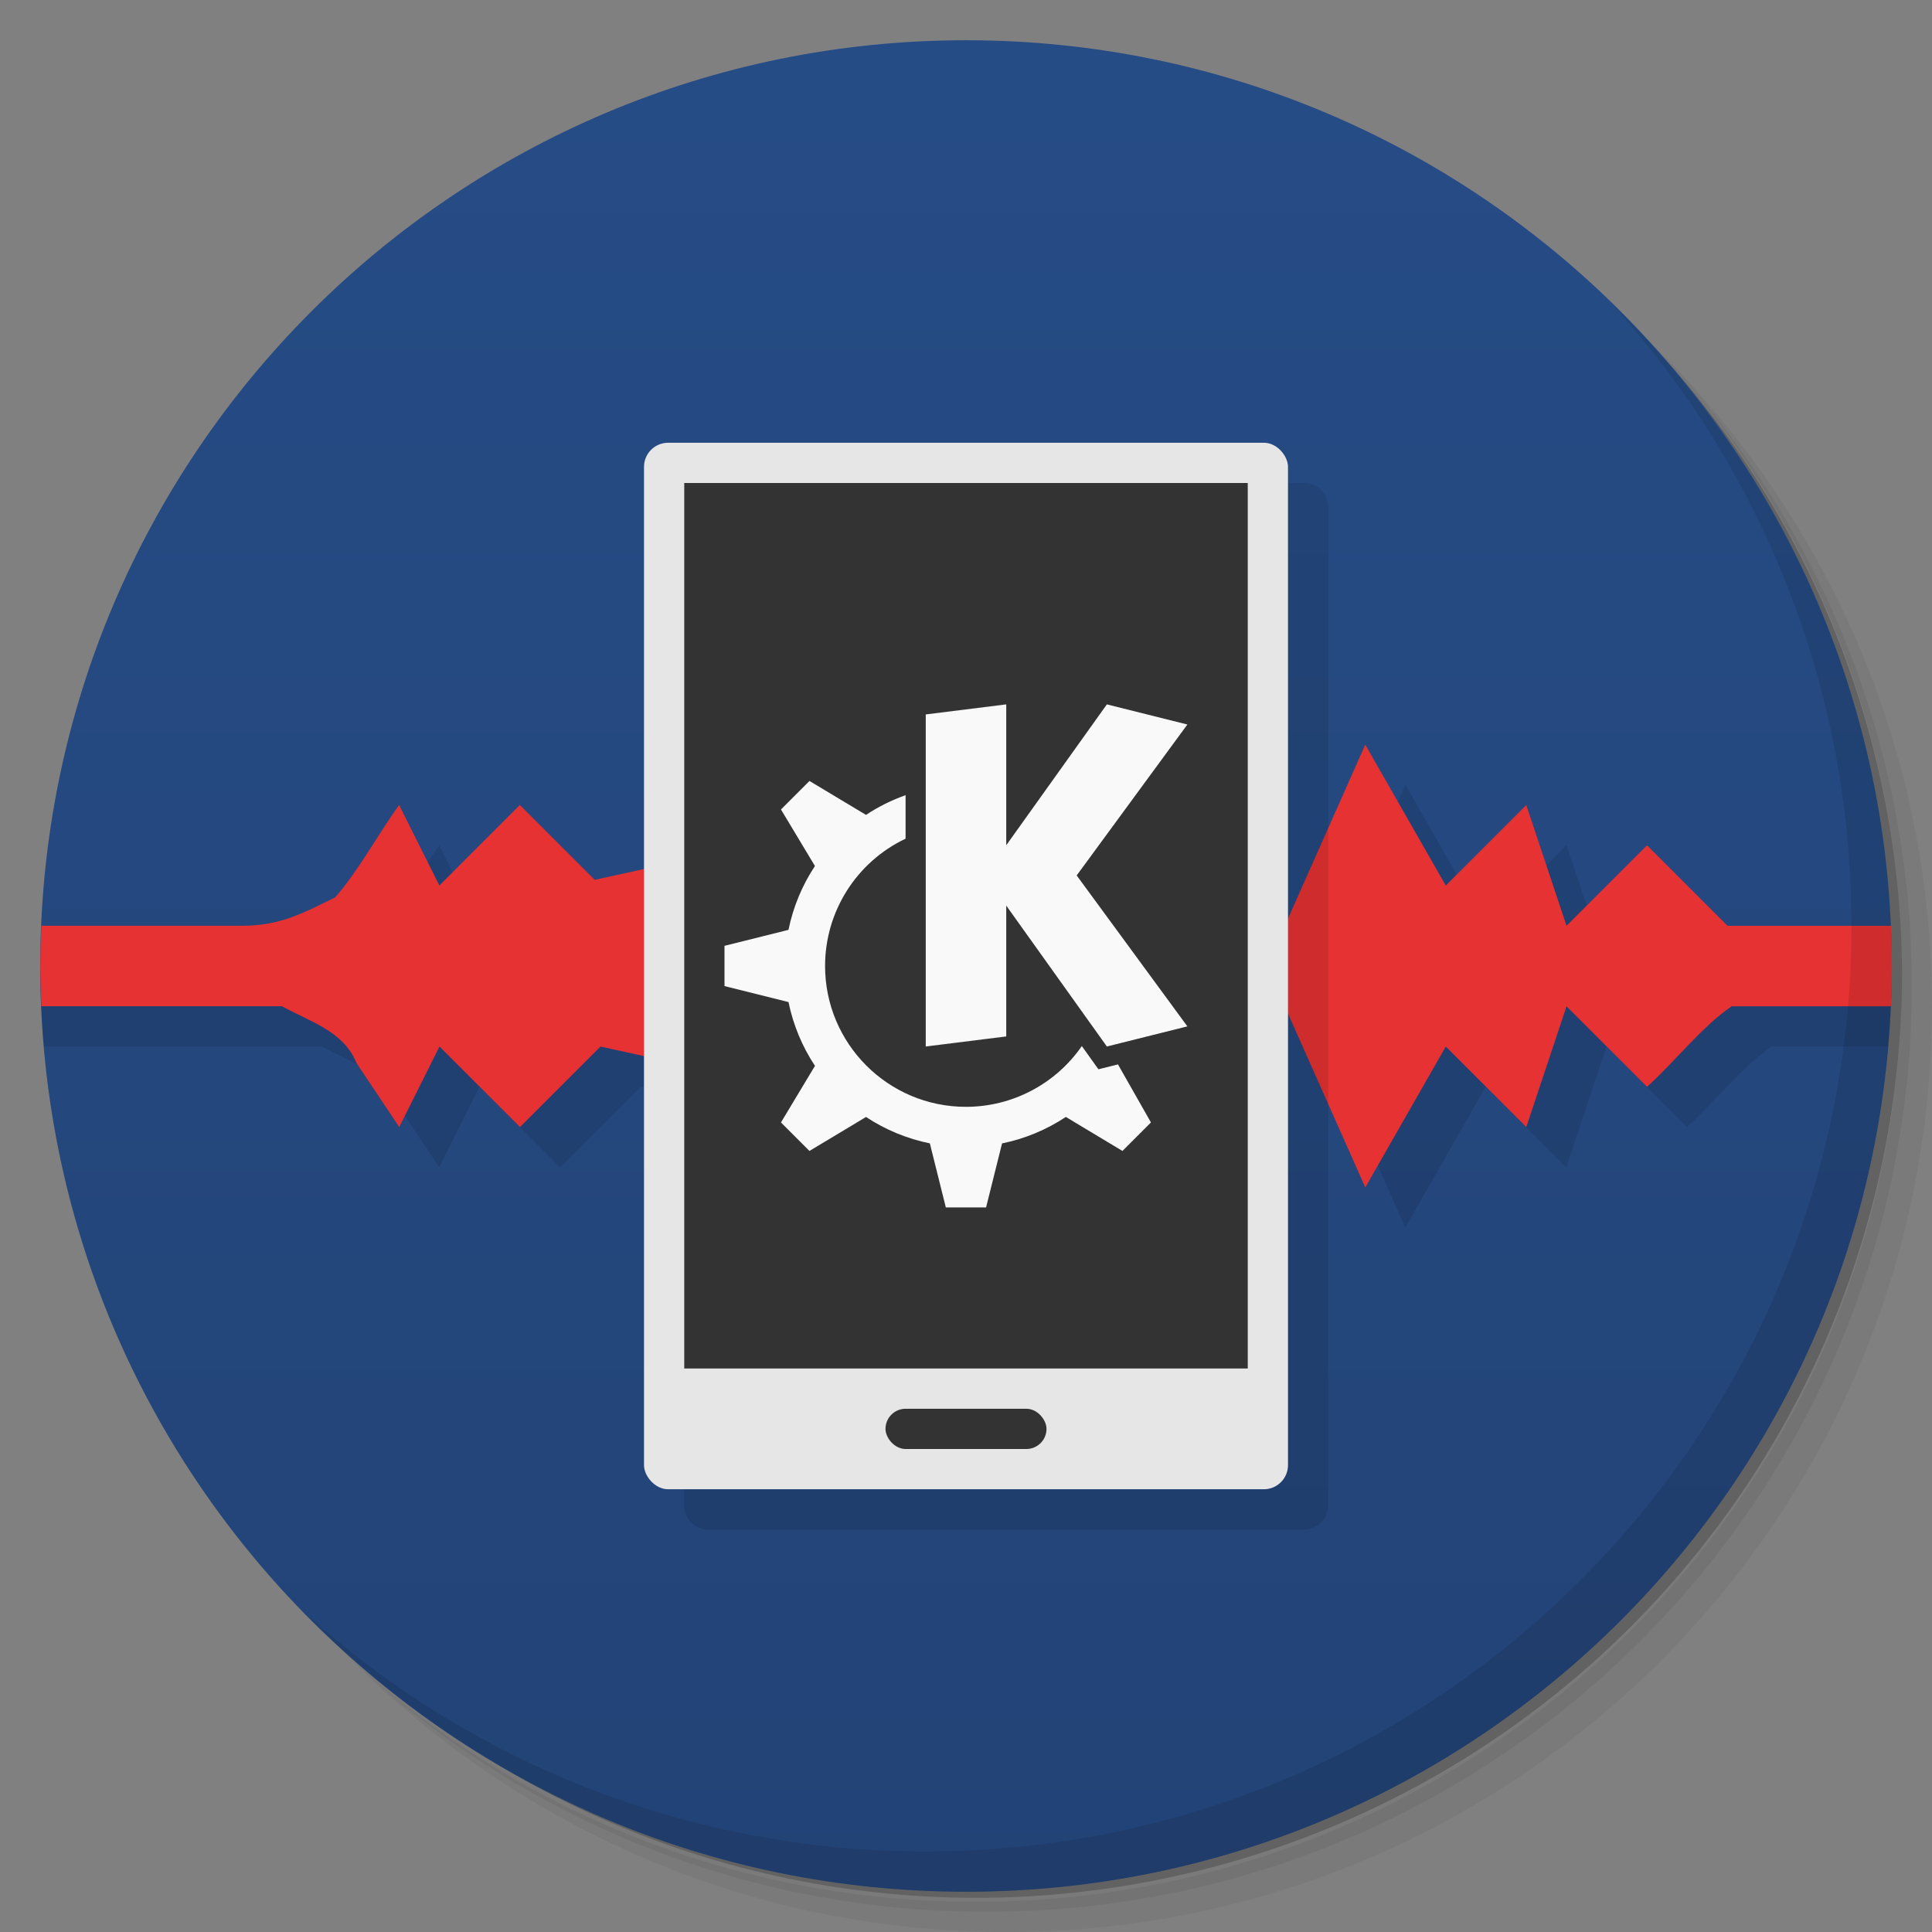 <svg version="1.1" viewBox="0 0 48 48" xmlns="http://www.w3.org/2000/svg">
 <rect x="0" y="0" width="48" height="48" fill="#808080" stroke="none"/>
 <defs>
  <linearGradient id="bg" x2="0" y1="47" y2="1" gradientUnits="userSpaceOnUse">
   <stop style="stop-color:#224376" offset="0"/>
   <stop style="stop-color:#264c86" offset="1"/>
  </linearGradient>
 </defs>
 <path d="m36.31 5c5.859 4.062 9.688 10.831 9.688 18.5 0 12.426-10.07 22.5-22.5 22.5-7.669 0-14.438-3.828-18.5-9.688 1.037 1.822 2.306 3.499 3.781 4.969 4.085 3.712 9.514 5.969 15.469 5.969 12.703 0 23-10.298 23-23 0-5.954-2.256-11.384-5.969-15.469-1.469-1.475-3.147-2.744-4.969-3.781zm4.969 3.781c3.854 4.113 6.219 9.637 6.219 15.719 0 12.703-10.297 23-23 23-6.081 0-11.606-2.364-15.719-6.219 4.16 4.144 9.883 6.719 16.219 6.719 12.703 0 23-10.298 23-23 0-6.335-2.575-12.06-6.719-16.219z" style="opacity:.05"/>
 <path d="m41.28 8.781c3.712 4.085 5.969 9.514 5.969 15.469 0 12.703-10.297 23-23 23-5.954 0-11.384-2.256-15.469-5.969 4.113 3.854 9.637 6.219 15.719 6.219 12.703 0 23-10.298 23-23 0-6.081-2.364-11.606-6.219-15.719z" style="opacity:.1"/>
 <path d="m31.25 2.375c8.615 3.154 14.75 11.417 14.75 21.13 0 12.426-10.07 22.5-22.5 22.5-9.708 0-17.971-6.135-21.12-14.75a23 23 0 0 0 44.875-7 23 23 0 0 0-16-21.875z" style="opacity:.2"/>
 <path d="m24 1c12.703 0 23 10.297 23 23s-10.297 23-23 23-23-10.297-23-23 10.297-23 23-23z" style="fill:url(#bg)"/>
 <path d="m32.4 11.998-14.801 0.002c-0.332 0-0.6 0.267-0.6 0.6v10.02c-0.43 0.175-0.886 0.454-1.225 0.24l-1.859-1.857-2 2-1-2c-0.542 0.751-0.99 1.608-1.588 2.295-0.739 0.356-1.328 0.705-2.301 0.705h-6.031c0 0.674 0.037 1.34 0.094 2h6.912c0.683 0.38 1.532 0.613 1.85 1.406l1.062 1.594 1-2 2 2 2-2c0.34 0.034 0.728 0.273 1.084 0.377v10.02c0 0.332 0.267 0.6 0.6 0.6h14.801c0.332 0 0.6-0.267 0.6-0.6v-11.211l1.916 4.311 2-3.5 2 2 1-3 2 2c0.71-0.642 1.344-1.474 2.102-2h2.893c0.057-0.66 0.092-1.326 0.092-2h-3.084l-2-2-2 2-1-3-2 2-2-3.5-1.916 4.311v-11.211c0-0.332-0.267-0.6-0.6-0.6z" style="fill-opacity:.098"/>
 <path d="m16.416 21.5-1.641 0.359-1.859-1.859-2 2-1-2c-0.542 0.751-0.99 1.608-1.588 2.295-0.739 0.356-1.328 0.705-2.301 0.705h-5c-0.014 0.332-0.025 0.665-0.025 1s0.011 0.668 0.025 1h5.979c0.683 0.38 1.532 0.615 1.85 1.409l1.063 1.592 1-2 2 2 2-2 1.639 0.359 15.362-1.359 2 4.5 2-3.5 2 2 1-3 2 2c0.71-0.642 1.342-1.474 2.1-2h3.959c0.014-0.332 0.025-0.665 0.025-1s-0.011-0.668-0.025-1h-4.059l-2-2-2 2-1-3-2 2-2-3.5-2 4.5z" style="fill:#e63232"/>
 <path d="m40.03 7.531c3.712 4.084 5.969 9.514 5.969 15.469 0 12.703-10.297 23-23 23-5.954 0-11.384-2.256-15.469-5.969 4.178 4.291 10.01 6.969 16.469 6.969 12.703 0 23-10.298 23-23 0-6.462-2.677-12.291-6.969-16.469z" style="opacity:.1"/>
 <path d="m31.916 25 1.084 2.439v-6.879l-1.084 2.439c-0.916 0-0.916 2 0 2" style="fill-opacity:.1"/>
 <rect x="16" y="11" width="16" height="26" rx=".6" style="fill:#e6e6e6"/>
 <rect x="17" y="12" width="14" height="22" style="fill:#333"/>
 <rect x="22" y="35" width="4" height="1" rx=".5" style="fill:#333"/>
 <path d="m25 17.5-2 0.25v8.25l2-0.25v-3.25l2.5 3.5 2-0.5-2.75-3.75 2.75-3.75-2-0.5-2.5 3.5zm-4.889 1.903-0.708 0.708 0.844 1.405c-0.319 0.482-0.542 1.02-0.657 1.586l-1.59 0.397v1l1.59 0.397c0.116 0.566 0.339 1.104 0.658 1.585l-0.845 1.406 0.708 0.708 1.405-0.844c0.482 0.318 1.02 0.541 1.586 0.656l0.397 1.591h1l0.397-1.59c0.566-0.116 1.104-0.339 1.585-0.658l1.406 0.845 0.708-0.708-0.819-1.442-0.486 0.121-0.412-0.577c-0.654 0.945-1.73 1.51-2.879 1.51-1.933 0-3.5-1.567-3.5-3.5 6.5e-5 -1.352 0.779-2.583 2-3.162v-1.081c-0.347 0.123-0.677 0.287-0.983 0.49z" style="fill:#f9f9f9"/>
</svg>
